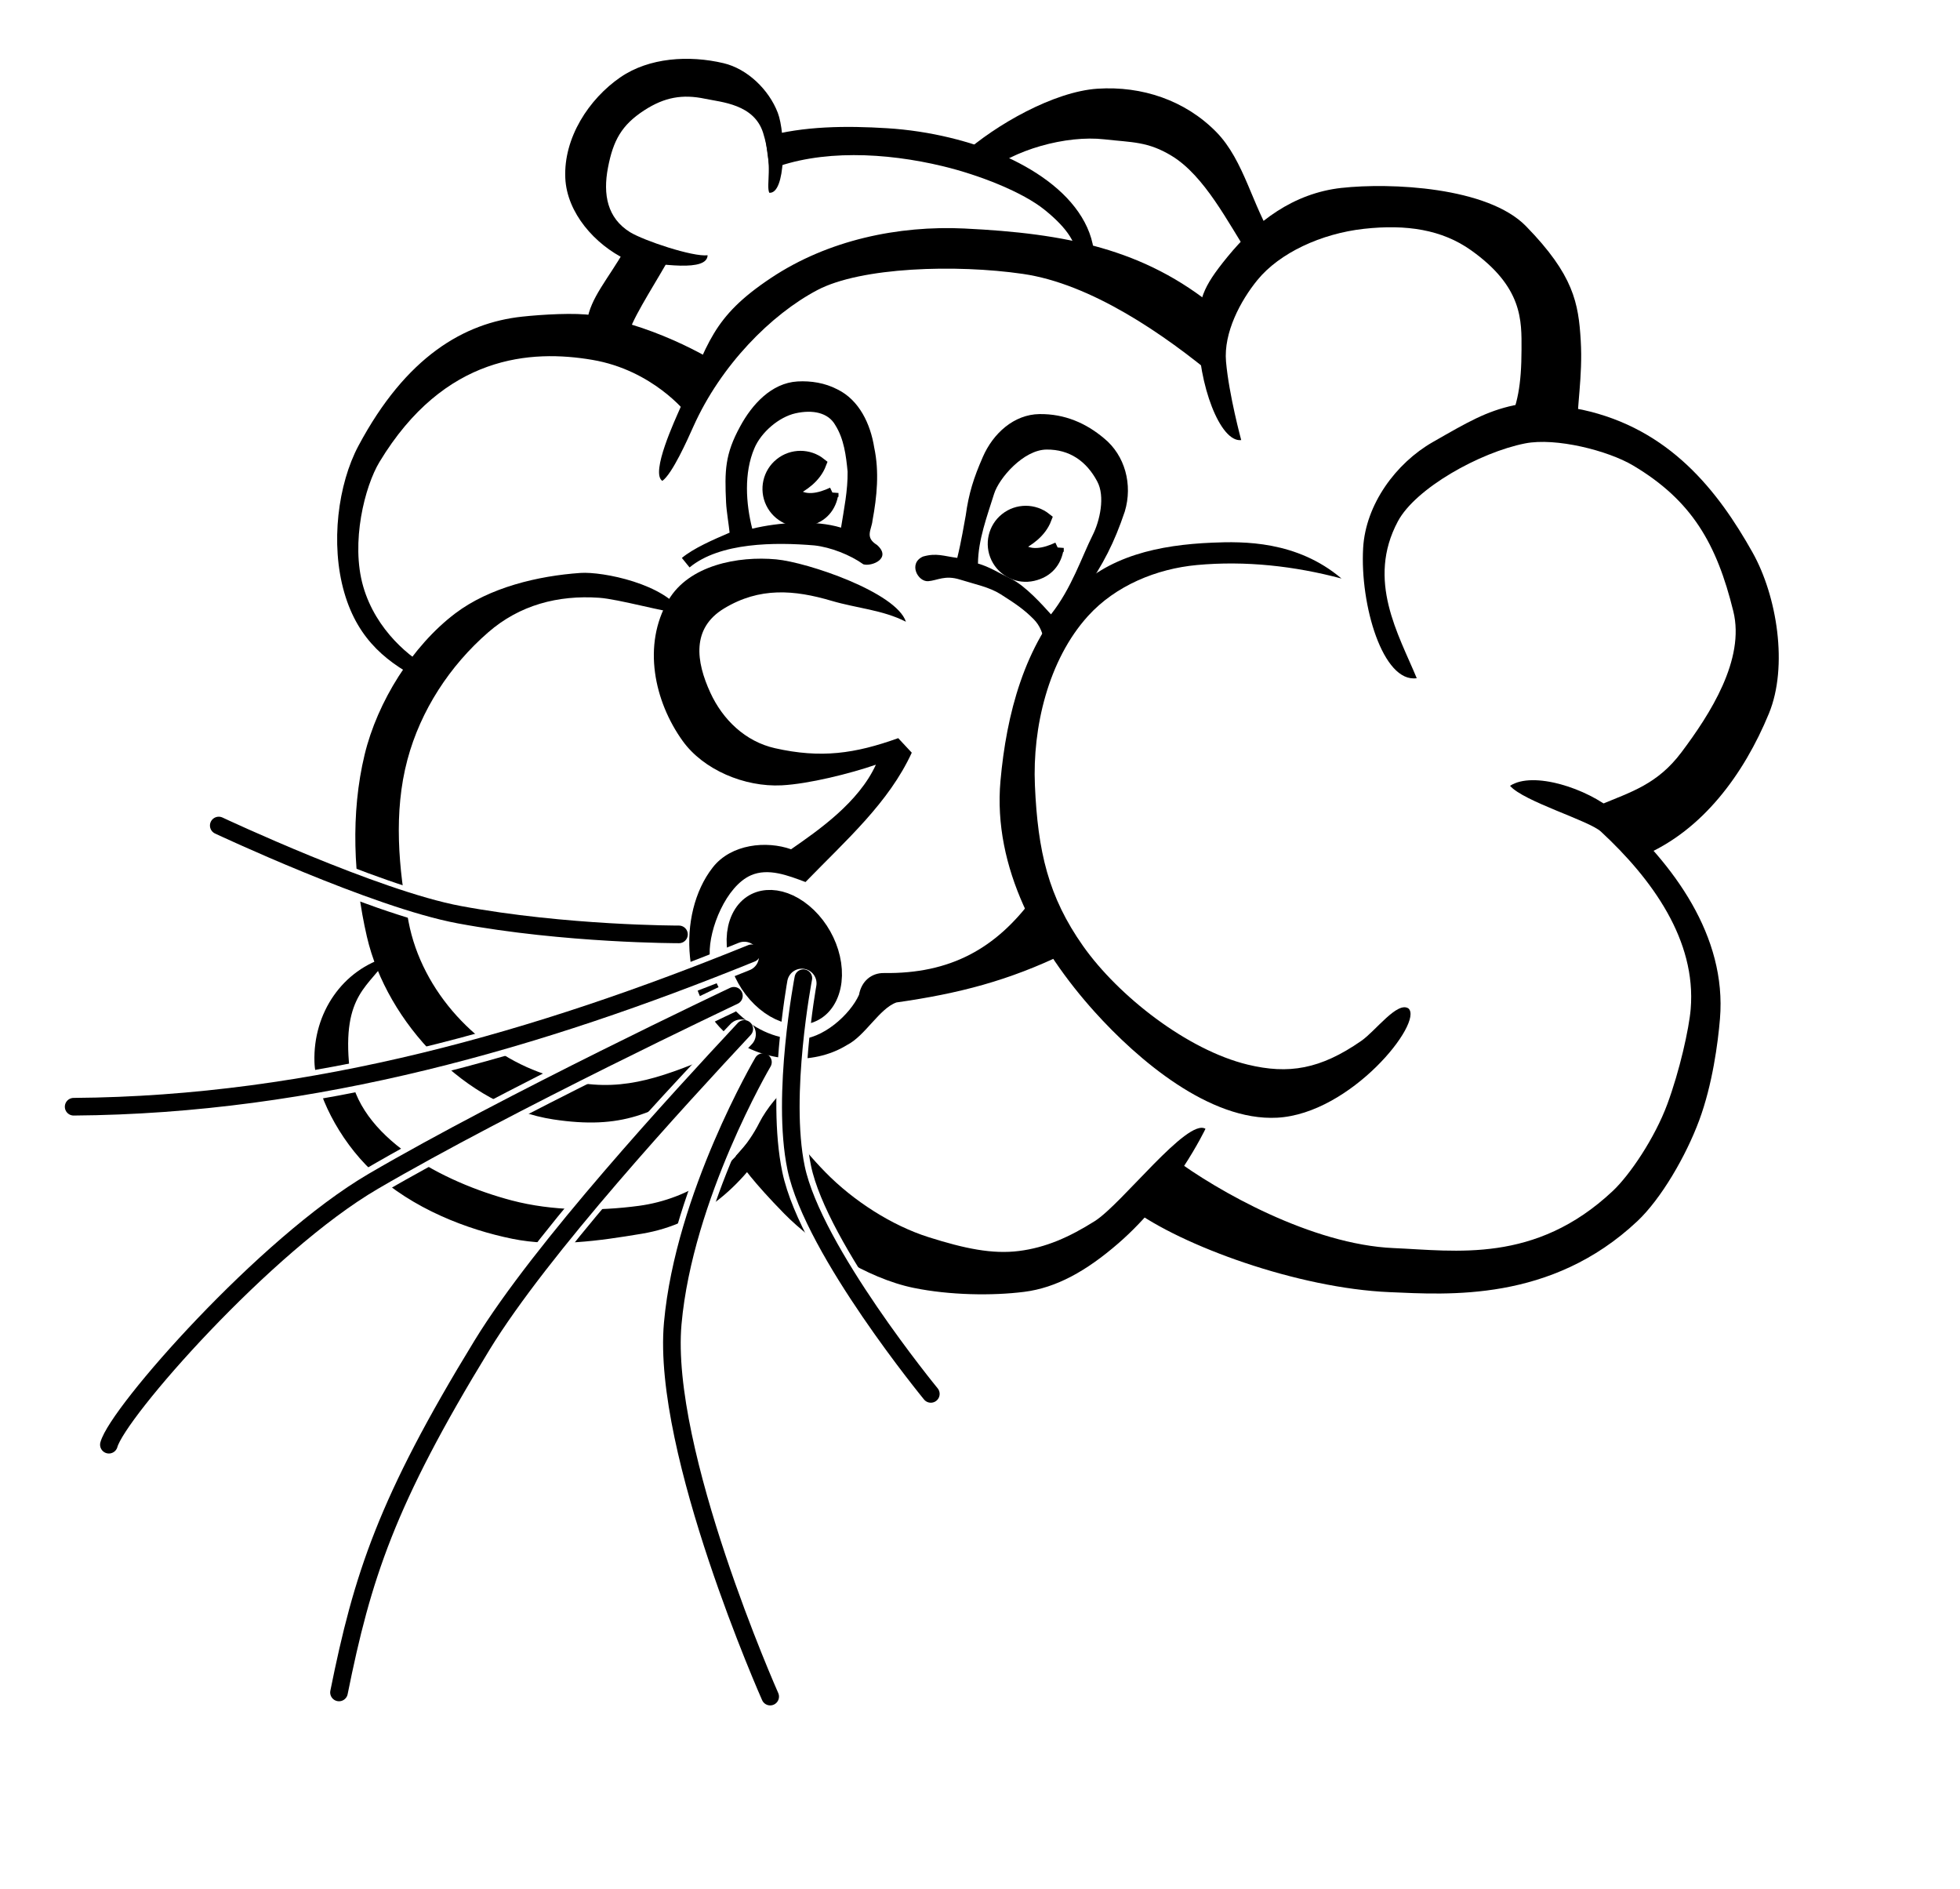 <svg
  class="Wind-Cloud"
  xmlns="http://www.w3.org/2000/svg"
  width="31.27mm"
  height="30.138mm"
>
  <pattern
    id="pattern6819"
    patternTransform="matrix(0.613,0,0,0.595,1.414,947.116)"
  />
  <defs>
    <pattern
      id="Polkadots-large"
      patternTransform="translate(0,0) scale(10,10)"
      height="10"
      width="10"
      patternUnits="userSpaceOnUse"
    >
      <circle
        id="circle5484"
        r="0.45"
        cy="0.810"
        cx="2.567"
        style="fill: black; stroke: none"
      />
      <circle
        id="circle5486"
        r="0.45"
        cy="2.33"
        cx="3.048"
        style="fill: black; stroke: none"
      />
      <circle
        id="circle5488"
        r="0.45"
        cy="2.415"
        cx="4.418"
        style="fill: black; stroke: none"
      />
      <circle
        id="circle5490"
        r="0.45"
        cy="3.029"
        cx="1.844"
        style="fill: black; stroke: none"
      />
      <circle
        id="circle5492"
        r="0.45"
        cy="1.363"
        cx="6.08"
        style="fill: black; stroke: none"
      />
      <circle
        id="circle5494"
        r="0.45"
        cy="4.413"
        cx="5.819"
        style="fill: black; stroke: none"
      />
      <circle
        id="circle5496"
        r="0.45"
        cy="4.048"
        cx="4.305"
        style="fill: black; stroke: none"
      />
      <circle
        id="circle5498"
        r="0.45"
        cy="3.045"
        cx="5.541"
        style="fill: black; stroke: none"
      />
      <circle
        id="circle5500"
        r="0.45"
        cy="5.527"
        cx="4.785"
        style="fill: black; stroke: none"
      />
      <circle
        id="circle5502"
        r="0.45"
        cy="5.184"
        cx="2.667"
        style="fill: black; stroke: none"
      />
      <circle
        id="circle5504"
        r="0.45"
        cy="1.448"
        cx="7.965"
        style="fill: black; stroke: none"
      />
      <circle
        id="circle5506"
        r="0.45"
        cy="5.049"
        cx="7.047"
        style="fill: black; stroke: none"
      />
      <circle
        id="circle5508"
        r="0.45"
        cy="0.895"
        cx="4.340"
        style="fill: black; stroke: none"
      />
      <circle
        id="circle5510"
        r="0.45"
        cy="0.340"
        cx="7.125"
        style="fill: black; stroke: none"
      />
      <circle
        id="circle5512"
        r="0.45"
        cy="1.049"
        cx="9.553"
        style="fill: black; stroke: none"
      />
      <circle
        id="circle5514"
        r="0.45"
        cy="2.689"
        cx="7.006"
        style="fill: black; stroke: none"
      />
      <circle
        id="circle5516"
        r="0.45"
        cy="2.689"
        cx="8.909"
        style="fill: black; stroke: none"
      />
      <circle
        id="circle5518"
        r="0.45"
        cy="4.407"
        cx="9.315"
        style="fill: black; stroke: none"
      />
      <circle
        id="circle5520"
        r="0.45"
        cy="3.870"
        cx="7.820"
        style="fill: black; stroke: none"
      />
      <circle
        id="circle5522"
        r="0.45"
        cy="5.948"
        cx="8.270"
        style="fill: black; stroke: none"
      />
      <circle
        id="circle5524"
        r="0.45"
        cy="7.428"
        cx="7.973"
        style="fill: black; stroke: none"
      />
      <circle
        id="circle5526"
        r="0.45"
        cy="8.072"
        cx="9.342"
        style="fill: black; stroke: none"
      />
      <circle
        id="circle5528"
        r="0.45"
        cy="9.315"
        cx="8.206"
        style="fill: black; stroke: none"
      />
      <circle
        id="circle5530"
        r="0.45"
        cy="9.475"
        cx="9.682"
        style="fill: black; stroke: none"
      />
      <circle
        id="circle5532"
        r="0.45"
        cy="6.186"
        cx="9.688"
        style="fill: black; stroke: none"
      />
      <circle
        id="circle5534"
        r="0.45"
        cy="6.296"
        cx="3.379"
        style="fill: black; stroke: none"
      />
      <circle
        id="circle5536"
        r="0.45"
        cy="8.204"
        cx="2.871"
        style="fill: black; stroke: none"
      />
      <circle
        id="circle5538"
        r="0.45"
        cy="8.719"
        cx="4.59"
        style="fill: black; stroke: none"
      />
      <circle
        id="circle5540"
        r="0.45"
        cy="9.671"
        cx="3.181"
        style="fill: black; stroke: none"
      />
      <circle
        id="circle5542"
        r="0.45"
        cy="7.315"
        cx="5.734"
        style="fill: black; stroke: none"
      />
      <circle
        id="circle5544"
        r="0.45"
        cy="6.513"
        cx="6.707"
        style="fill: black; stroke: none"
      />
      <circle
        id="circle5546"
        r="0.45"
        cy="9.670"
        cx="5.730"
        style="fill: black; stroke: none"
      />
      <circle
        id="circle5548"
        r="0.45"
        cy="8.373"
        cx="6.535"
        style="fill: black; stroke: none"
      />
      <circle
        id="circle5550"
        r="0.45"
        cy="7.154"
        cx="4.37"
        style="fill: black; stroke: none"
      />
      <circle
        id="circle5552"
        r="0.45"
        cy="7.25"
        cx="0.622"
        style="fill: black; stroke: none"
      />
      <circle
        id="circle5554"
        r="0.45"
        cy="5.679"
        cx="0.831"
        style="fill: black; stroke: none"
      />
      <circle
        id="circle5556"
        r="0.45"
        cy="8.519"
        cx="1.257"
        style="fill: black; stroke: none"
      />
      <circle
        id="circle5558"
        r="0.45"
        cy="6.877"
        cx="1.989"
        style="fill: black; stroke: none"
      />
      <circle
        id="circle5560"
        r="0.45"
        cy="3.181"
        cx="0.374"
        style="fill: black; stroke: none"
      />
      <circle
        id="circle5562"
        r="0.45"
        cy="1.664"
        cx="1.166"
        style="fill: black; stroke: none"
      />
      <circle
        id="circle5564"
        r="0.45"
        cy="0.093"
        cx="1.151"
        style="fill: black; stroke: none"
      />
      <circle
        id="circle5566"
        r="0.45"
        cy="10.093"
        cx="1.151"
        style="fill: black; stroke: none"
      />
      <circle
        id="circle5568"
        r="0.45"
        cy="4.451"
        cx="1.302"
        style="fill: black; stroke: none"
      />
      <circle
        id="circle5570"
        r="0.45"
        cy="3.763"
        cx="3.047"
        style="fill: black; stroke: none"
      />
    </pattern>
  </defs>
  <g id="layer1" transform="translate(2.566,-944.078)">
    <path
      style="
        fill: #ffffff;
        fill-opacity: 1;
        fill-rule: evenodd;
        stroke: #00ff00;
        stroke-width: 0.354;
        stroke-linecap: butt;
        stroke-linejoin: miter;
        stroke-miterlimit: 4;
        stroke-dasharray: none;
        stroke-opacity: 1;
      "
      d="m 43.207,1013.295 c 0,0 -3.476,3.431 -5.73,4.066 -4.15,1.168 -9.033,1.013 -12.905,-0.884 -3.261,-1.598 -7.081,-4.505 -7.248,-8.132 -0.245,-5.319 3.712,-6.364 3.712,-6.364 -0.243,-5.498 -3.101,-9.787 1.871,-17.126 l -3.212,-2.777 c -1.158,-1.001 -1.645,-4.718 -0.936,-8.998 0.337,-2.034 4.668,-7.793 7.05,-8.046 l 8.309,-0.884 1.945,-5.127 c -1.992,-1.056 -2.911,-1.949 -3.307,-3.1 -1.035,-3.01 0.14,-3.744 1.664,-5.239 1.669,-1.637 3.765,-1.857 5.709,-1.914 2.169,-0.064 2.824,1.183 3.712,2.298 l 0.177,1.945 c 0,0 4.95,-0.947 7.425,-0.707 1.652,0.16 4.773,1.414 4.773,1.414 0,0 5.899,-3.284 9.016,-2.828 5.187,0.759 8.132,7.955 8.132,7.955 0,0 5.797,-3.106 8.839,-2.652 3.572,0.534 7.429,2.766 9.016,6.01 1.064,2.176 -0.53,7.248 -0.53,7.248 0,0 4.973,0.823 6.894,2.298 2.8,2.149 5.271,5.354 5.834,8.839 0.506,3.133 -0.863,6.459 -2.475,9.192 -1.249,2.118 -5.303,5.127 -5.303,5.127 0,0 4.065,4.065 4.419,8.662 0.29,3.762 -0.49,7.999 -2.828,10.96 -2.892,3.661 -7.726,6.144 -12.374,6.541 -6.238,0.533 -17.354,-5.959 -17.354,-5.959 0,0 -4.068,4.559 -6.864,5.252 -3.771,0.934 -7.959,-0.326 -11.49,-1.944 -2.435,-1.116 -5.937,-5.127 -5.937,-5.127 z"
      id="path5091"
    />
    <path
      style="
        color: #000000;
        display: inline;
        overflow: visible;
        visibility: visible;
        opacity: 1;
        fill: #000000;
        fill-opacity: 1;
        fill-rule: evenodd;
        stroke: #ff0000;
        stroke-width: 0.354;
        stroke-linecap: round;
        stroke-linejoin: miter;
        stroke-miterlimit: 4;
        stroke-dasharray: none;
        stroke-dashoffset: 0;
        stroke-opacity: 1;
        marker: none;
        enable-background: accumulate;
      "
      d="m 47.404,1000.744 c 0.654,1.525 0.381,3.876 -1.054,4.492 -1.436,0.616 -3.49,-0.736 -4.144,-2.261 -0.654,-1.525 -0.195,-3.667 1.24,-4.283 1.436,-0.616 3.304,0.527 3.958,2.053 z"
      id="path6821"
    />
    <g
      id="g6716"
      style="fill: url(#pattern6819); fill-opacity: 1; stroke: none"
    >
      <path
        id="path5099"
        d="m 34.875,961.987 c 0,0 2.212,-0.259 3.125,0.25 0.677,0.378 1.75,2.125 1.75,2.125 0.735,-0.875 2.817,-7.935 11.312,-8.312 2.712,-0.121 9.328,1.003 11.84,3.065 2.078,-1.094 2.334,-0.863 3.434,-0.453 1.823,0.678 3.038,2.138 3.038,2.138 0,0 -0.451,-1.461 0.125,-2.062 0.663,-0.693 2.875,-0.125 2.875,-0.125 l 0.625,1 -2.875,4.5 c 0,0 -9.973,-5.121 -15.375,-5.125 -5.858,-0.004 -10.125,1.562 -15.375,8.25 L 34,964.487 Z"
        style="
          fill: url(#pattern6819);
          fill-opacity: 1;
          fill-rule: evenodd;
          stroke: none;
          stroke-width: 0.354;
          stroke-linecap: butt;
          stroke-linejoin: miter;
          stroke-miterlimit: 4;
          stroke-dasharray: none;
          stroke-opacity: 1;
        "
      />
      <path
        id="path4191"
        d="m 36.375,950.362 c 0,0 -1.505,3.878 -0.625,5.5 1.111,2.047 6.25,3.125 6.25,3.125 l -3.5,0.625 c -2.4,0.034 -4.427,-0.586 -5.5,-2.875 -0.5,-4.075 0.542,-6.3 3.375,-6.375 z"
        style="
          fill: url(#pattern6819);
          fill-opacity: 1;
          fill-rule: evenodd;
          stroke: none;
          stroke-width: 0.354;
          stroke-linecap: butt;
          stroke-linejoin: miter;
          stroke-miterlimit: 4;
          stroke-dasharray: none;
          stroke-opacity: 1;
        "
      />
      <path
        id="path4193"
        d="m 84.875,971.112 c 0,0 2.725,-5.815 1.75,-8 -0.89,-1.995 -3.296,-3.078 -5.375,-3.75 -2.498,-0.807 -7.875,-0.125 -7.875,-0.125 0,0 4.509,-2.57 7,-2.625 3.504,-0.078 7.473,1.359 9.625,4.125 1.949,2.505 1,8.625 1,8.625 -2.172,-0.069 -4.283,0.168 -6.125,1.75 z"
        style="
          fill: url(#pattern6819);
          fill-opacity: 1;
          fill-rule: evenodd;
          stroke: none;
          stroke-width: 0.354;
          stroke-linecap: butt;
          stroke-linejoin: miter;
          stroke-miterlimit: 4;
          stroke-dasharray: none;
          stroke-opacity: 1;
        "
      />
      <path
        id="path4197"
        d="m 38.5,980.237 c 0,0 -2.322,-3.945 -6.75,-4 -3.759,-0.046 -9.625,4.75 -9.625,4.75 0,0 -1.226,-1.898 -1.375,-3.625 -0.289,-3.348 2,-9.5 2,-9.5 0,0 -3.894,4.646 -4.375,7.5 -0.395,2.345 0.111,4.986 1.375,7 0.775,1.235 3.5,2.625 3.5,2.625 0,0 2.907,-3.8 5,-4.75 2.058,-0.934 4.515,-0.957 6.75,-0.625 1.202,0.178 3.375,1.375 3.375,1.375 z"
        style="
          fill: url(#pattern6819);
          fill-opacity: 1;
          fill-rule: evenodd;
          stroke: none;
          stroke-width: 0.354;
          stroke-linecap: butt;
          stroke-linejoin: miter;
          stroke-miterlimit: 4;
          stroke-dasharray: none;
          stroke-opacity: 1;
        "
      />
      <path
        id="path4199"
        d="m 20.5,996.987 c 1.238,4.622 3.615,12.25 9,13.125 2.26,0.367 6.822,2.857 12.75,-3.875 l -2.5,-8.25 c -2.134,3.669 -1.222,7.213 -0.625,7.875 0.261,1.569 -7.01,1.839 -10.25,0.75 -3.603,-1.21 -8.375,-9.625 -8.375,-9.625 z"
        style="
          fill: url(#pattern6819);
          fill-opacity: 1;
          fill-rule: evenodd;
          stroke: none;
          stroke-width: 0.354;
          stroke-linecap: butt;
          stroke-linejoin: miter;
          stroke-miterlimit: 4;
          stroke-dasharray: none;
          stroke-opacity: 1;
        "
      />
      <path
        id="path4201"
        d="m 92.5,970.112 c 0,0 5.709,4.308 7.042,8.03 0.969,2.706 -0.393,5.505 -1.079,7.537 -1.125,3.334 -7.838,5.808 -7.838,5.808 l 5,2.25 c 4.425,-1.104 5.079,-3.659 6.875,-7.25 0.284,-0.568 1.672,-6.504 -1.875,-11.75 -1.335,-1.974 -8.125,-4.625 -8.125,-4.625 z"
        style="
          fill: url(#pattern6819);
          fill-opacity: 1;
          fill-rule: evenodd;
          stroke: none;
          stroke-width: 0.354;
          stroke-linecap: butt;
          stroke-linejoin: miter;
          stroke-miterlimit: 4;
          stroke-dasharray: none;
          stroke-opacity: 1;
        "
      />
      <path
        id="path4203"
        d="m 47.25,1007.612 c 1.917,-0.794 3.833,-2.002 5.75,-1.875 3.295,0 5.391,-1.394 7.375,-2.375 2.212,5 8.051,8.173 12.375,8 -4.57,-3.038 -8.758,-6.553 -12,-11.25 -2.736,2.213 -6.698,2.792 -10.375,3.75 z"
        style="
          fill: url(#pattern6819);
          fill-opacity: 1;
          fill-rule: evenodd;
          stroke: none;
          stroke-width: 0.354;
          stroke-linecap: butt;
          stroke-linejoin: miter;
          stroke-miterlimit: 4;
          stroke-dasharray: none;
          stroke-opacity: 1;
        "
      />
      <path
        id="path4205"
        d="m 38.75,988.612 c 1.137,3.687 4.414,4.355 7.711,4.03 -1.542,1.105 -2.669,2.181 -4.211,2.845 l 3.125,1 c 3.204,-2.492 4.776,-4.713 6,-6.875 l -6,0.625 z"
        style="
          fill: url(#pattern6819);
          fill-opacity: 1;
          fill-rule: evenodd;
          stroke: none;
          stroke-width: 0.354;
          stroke-linecap: butt;
          stroke-linejoin: miter;
          stroke-miterlimit: 4;
          stroke-dasharray: none;
          stroke-opacity: 1;
        "
      />
      <path
        id="path4207"
        d="m 17.75,1008.112 c 0,0 4.112,5.299 12.375,6.75 8.153,1.431 16.125,-7.75 16.125,-7.75 l -3.375,6.5 c 0,0 -1.621,3.58 -9.125,4.25 -5.014,0.448 -13.5,-4 -13.5,-4 -2.046,-1.917 -2.432,-3.833 -2.5,-5.75 z"
        style="
          fill: url(#pattern6819);
          fill-opacity: 1;
          fill-rule: evenodd;
          stroke: none;
          stroke-width: 0.354;
          stroke-linecap: butt;
          stroke-linejoin: miter;
          stroke-miterlimit: 4;
          stroke-dasharray: none;
          stroke-opacity: 1;
        "
      />
      <path
        id="path4209"
        d="m 44.875,1009.237 c 6.353,6.127 12.196,13.957 23.375,4 -3.615,6.635 -7.857,7.321 -12.125,7.75 -5.802,-0.569 -9.353,-4.288 -13.625,-7 z"
        style="
          fill: url(#pattern6819);
          fill-opacity: 1;
          fill-rule: evenodd;
          stroke: none;
          stroke-width: 0.354;
          stroke-linecap: butt;
          stroke-linejoin: miter;
          stroke-miterlimit: 4;
          stroke-dasharray: none;
          stroke-opacity: 1;
        "
      />
      <path
        id="path4211"
        d="m 68.3,1013.87 c 13.429,3.334 27.793,2.201 31.575,-10.007 -0.27,4.083 -0.631,9.167 -3.875,13.25 -5.842,4.074 -10.324,3.161 -15.25,3.875 -4.322,-1.77 -9.001,-2.291 -12.45,-7.118 z"
        style="
          fill: url(#pattern6819);
          fill-opacity: 1;
          fill-rule: evenodd;
          stroke: none;
          stroke-width: 0.354;
          stroke-linecap: butt;
          stroke-linejoin: miter;
          stroke-miterlimit: 4;
          stroke-dasharray: none;
          stroke-opacity: 1;
        "
      />
    </g>
    <path
      style="
        fill: #ffffff;
        fill-opacity: 1;
        fill-rule: evenodd;
        stroke: #ff00ff;
        stroke-width: 0.354;
        stroke-linecap: butt;
        stroke-linejoin: miter;
        stroke-miterlimit: 4;
        stroke-dasharray: none;
        stroke-opacity: 1;
      "
      d="m 42,976.487 0,-5.375 c 0,0 2.097,-3.295 3.75,-3.25 1.797,0.049 3.625,3.5 3.625,3.5 0.062,2.208 -0.242,3.683 -0.5,5.25 0,0 -2.494,-0.363 -3.75,-0.375 -1.045,-0.01 -3.125,0.25 -3.125,0.25 z"
      id="path5093"
    />
    <path
      style="
        color: #000000;
        font-style: normal;
        font-variant: normal;
        font-weight: normal;
        font-stretch: normal;
        font-size: medium;
        line-height: normal;
        font-family: sans-serif;
        text-indent: 0;
        text-align: start;
        text-decoration: none;
        text-decoration-line: none;
        text-decoration-style: solid;
        text-decoration-color: #000000;
        letter-spacing: normal;
        word-spacing: normal;
        text-transform: none;
        direction: ltr;
        block-progression: tb;
        writing-mode: lr-tb;
        baseline-shift: baseline;
        text-anchor: start;
        white-space: normal;
        clip-rule: nonzero;
        display: inline;
        overflow: visible;
        visibility: visible;
        opacity: 1;
        isolation: auto;
        mix-blend-mode: normal;
        color-interpolation: sRGB;
        color-interpolation-filters: linearRGB;
        solid-color: #000000;
        solid-opacity: 1;
        fill: #000000;
        fill-opacity: 1;
        fill-rule: evenodd;
        stroke: none;
        stroke-width: 1.772;
        stroke-linecap: butt;
        stroke-linejoin: miter;
        stroke-miterlimit: 4;
        stroke-dasharray: none;
        stroke-dashoffset: 0;
        stroke-opacity: 1;
        color-rendering: auto;
        image-rendering: auto;
        shape-rendering: auto;
        text-rendering: auto;
        enable-background: accumulate;
      "
      d="m 45.521,967.075 c -1.578,0.095 -2.745,1.398 -3.451,2.702 -0.926,1.687 -0.943,2.68 -0.854,4.595 0.024,0.522 0.171,1.383 0.212,1.819 -1.017,0.436 -2.163,0.933 -2.878,1.524 l 0.464,0.572 c 1.833,-1.514 5.15,-1.528 7.525,-1.327 0.975,0.107 2.156,0.567 2.957,1.14 0.511,0.147 1.731,-0.364 0.82,-1.168 -0.755,-0.462 -0.324,-0.914 -0.271,-1.472 0.271,-1.449 0.414,-2.948 0.103,-4.403 -0.223,-1.404 -0.895,-2.867 -2.238,-3.513 -0.732,-0.379 -1.571,-0.516 -2.389,-0.469 z m 2.281,2.634 c 0.525,0.832 0.649,1.844 0.742,2.803 0.015,1.138 -0.219,2.259 -0.396,3.377 -1.565,-0.479 -3.778,-0.321 -5.355,0.063 -0.384,-1.518 -0.507,-3.361 0.128,-4.845 0.404,-0.964 1.478,-1.891 2.49,-2.114 1.012,-0.223 1.96,-0.052 2.391,0.716 z"
      id="path4713"
    />
    <path
      style="
        fill: #ffffff;
        fill-opacity: 1;
        fill-rule: evenodd;
        stroke: #800080;
        stroke-width: 0.354;
        stroke-linecap: butt;
        stroke-linejoin: miter;
        stroke-miterlimit: 4;
        stroke-dasharray: none;
        stroke-opacity: 1;
      "
      d="m 55.375,978.362 1.625,-6.25 c 0,0 2.112,-2.969 4.75,-2 3.468,1.273 2.875,4.25 2.875,4.25 l -3.625,8 c 0,0 -1.742,-2.38 -2.875,-3.125 -0.848,-0.558 -2.75,-0.875 -2.75,-0.875 z"
      id="path5097"
    />
    <path
      style="
        color: #000000;
        font-style: normal;
        font-variant: normal;
        font-weight: normal;
        font-stretch: normal;
        font-size: medium;
        line-height: normal;
        font-family: sans-serif;
        text-indent: 0;
        text-align: start;
        text-decoration: none;
        text-decoration-line: none;
        text-decoration-style: solid;
        text-decoration-color: #000000;
        letter-spacing: normal;
        word-spacing: normal;
        text-transform: none;
        direction: ltr;
        block-progression: tb;
        writing-mode: lr-tb;
        baseline-shift: baseline;
        text-anchor: start;
        white-space: normal;
        clip-rule: nonzero;
        display: inline;
        overflow: visible;
        visibility: visible;
        opacity: 1;
        isolation: auto;
        mix-blend-mode: normal;
        color-interpolation: sRGB;
        color-interpolation-filters: linearRGB;
        solid-color: #000000;
        solid-opacity: 1;
        fill: #000000;
        fill-opacity: 1;
        fill-rule: evenodd;
        stroke: none;
        stroke-width: 1.772;
        stroke-linecap: butt;
        stroke-linejoin: miter;
        stroke-miterlimit: 4;
        stroke-dasharray: none;
        stroke-dashoffset: 0;
        stroke-opacity: 1;
        color-rendering: auto;
        image-rendering: auto;
        shape-rendering: auto;
        text-rendering: auto;
        enable-background: accumulate;
      "
      d="m 56.694,971.636 c -0.547,1.249 -0.845,2.182 -1.028,3.522 -0.094,0.501 -0.264,1.555 -0.51,2.554 -0.831,-0.107 -1.248,-0.312 -2.065,-0.081 -0.908,0.408 -0.316,1.534 0.315,1.486 0.561,-0.046 1.004,-0.382 1.912,-0.098 0.917,0.287 1.772,0.452 2.454,0.885 0.903,0.573 1.413,0.921 1.986,1.499 0.415,0.418 0.538,0.867 0.661,1.356 l 1.291,-1.117 c -0.268,-0.546 0.477,-1.455 1.125,-1.924 1.126,-1.635 1.787,-2.909 2.424,-4.805 0.486,-1.613 0.016,-3.38 -1.258,-4.414 -1.072,-0.9 -2.355,-1.475 -3.887,-1.456 -1.532,0.019 -2.796,1.155 -3.42,2.593 z m 6.896,1.456 c 0.502,0.909 0.157,2.405 -0.266,3.241 -0.646,1.281 -1.278,3.225 -2.517,4.784 -0.507,-0.564 -1.548,-1.727 -2.398,-2.138 -0.808,-0.391 -1.316,-0.731 -2.004,-0.925 0.009,-1.422 0.549,-2.851 0.972,-4.204 0.295,-0.943 1.77,-2.656 3.165,-2.669 1.395,-0.013 2.407,0.713 3.048,1.91 z"
      id="path4713-4"
    />
    <path
      style="
        color: #000000;
        font-style: normal;
        font-variant: normal;
        font-weight: normal;
        font-stretch: normal;
        font-size: medium;
        line-height: normal;
        font-family: sans-serif;
        text-indent: 0;
        text-align: start;
        text-decoration: none;
        text-decoration-line: none;
        text-decoration-style: solid;
        text-decoration-color: #000000;
        letter-spacing: normal;
        word-spacing: normal;
        text-transform: none;
        direction: ltr;
        block-progression: tb;
        writing-mode: lr-tb;
        baseline-shift: baseline;
        text-anchor: start;
        white-space: normal;
        clip-rule: nonzero;
        display: inline;
        overflow: visible;
        visibility: visible;
        opacity: 1;
        isolation: auto;
        mix-blend-mode: normal;
        color-interpolation: sRGB;
        color-interpolation-filters: linearRGB;
        solid-color: #000000;
        solid-opacity: 1;
        fill: #000000;
        fill-opacity: 1;
        fill-rule: evenodd;
        stroke: none;
        stroke-width: 1.772;
        stroke-linecap: butt;
        stroke-linejoin: miter;
        stroke-miterlimit: 4;
        stroke-dasharray: none;
        stroke-dashoffset: 0;
        stroke-opacity: 1;
        color-rendering: auto;
        image-rendering: auto;
        shape-rendering: auto;
        text-rendering: auto;
        enable-background: accumulate;
      "
      d="m 37.733,980.263 c -1.581,2.699 -0.847,6.1 0.862,8.481 1.251,1.743 3.73,2.794 5.973,2.68 1.629,-0.083 4.141,-0.712 5.681,-1.244 -1.037,2.274 -3.461,3.952 -5.114,5.099 -1.476,-0.524 -3.61,-0.33 -4.724,1.096 -2.216,2.835 -1.837,8.09 1.177,10.313 1.874,1.382 4.811,1.7 6.928,0.387 1.084,-0.549 1.95,-2.201 2.97,-2.561 3.799,-0.542 6.768,-1.315 10.175,-2.963 l -1.901,-3.373 c -2.266,3.1 -5.035,4.616 -9.022,4.562 -0.761,-0.011 -1.363,0.496 -1.506,1.311 -0.531,1.189 -2.21,2.711 -3.71,2.68 -2.834,-0.059 -5.212,-2.648 -5.295,-5.114 -0.052,-1.544 0.996,-4.114 2.484,-4.768 1.048,-0.461 2.246,0.012 3.293,0.405 2.482,-2.556 5.023,-4.789 6.408,-7.798 l -0.817,-0.876 c -2.613,0.938 -4.658,1.23 -7.43,0.606 -1.797,-0.404 -3.152,-1.729 -3.895,-3.34 -0.872,-1.89 -1.147,-3.891 0.822,-5.084 2.144,-1.299 4.233,-1.127 6.494,-0.459 1.516,0.447 3.065,0.541 4.473,1.258 -0.582,-1.775 -5.934,-3.583 -7.816,-3.759 -2.309,-0.216 -5.271,0.35 -6.507,2.461 z"
      id="path4763"
    />
    <path
      style="
        color: #000000;
        font-style: normal;
        font-variant: normal;
        font-weight: normal;
        font-stretch: normal;
        font-size: medium;
        line-height: normal;
        font-family: sans-serif;
        text-indent: 0;
        text-align: start;
        text-decoration: none;
        text-decoration-line: none;
        text-decoration-style: solid;
        text-decoration-color: #000000;
        letter-spacing: normal;
        word-spacing: normal;
        text-transform: none;
        direction: ltr;
        block-progression: tb;
        writing-mode: lr-tb;
        baseline-shift: baseline;
        text-anchor: start;
        white-space: normal;
        clip-rule: nonzero;
        display: inline;
        overflow: visible;
        visibility: visible;
        opacity: 1;
        isolation: auto;
        mix-blend-mode: normal;
        color-interpolation: sRGB;
        color-interpolation-filters: linearRGB;
        solid-color: #000000;
        solid-opacity: 1;
        fill: #000000;
        fill-opacity: 1;
        fill-rule: evenodd;
        stroke: none;
        stroke-width: 1.772;
        stroke-linecap: butt;
        stroke-linejoin: miter;
        stroke-miterlimit: 4;
        stroke-dasharray: none;
        stroke-dashoffset: 0;
        stroke-opacity: 1;
        color-rendering: auto;
        image-rendering: auto;
        shape-rendering: auto;
        text-rendering: auto;
        enable-background: accumulate;
      "
      d="m 32.434,978.619 c -2.562,0.177 -5.486,0.875 -7.553,2.442 -2.587,1.961 -4.691,5.321 -5.461,8.514 -0.852,3.529 -0.675,7.46 0.138,10.976 1.207,5.213 5.989,10.218 11.239,11.014 4.084,0.62 6.154,-0.321 9.363,-2.522 0.924,-0.634 2.578,-2.118 2.504,-2.525 -0.674,0.279 -2.656,1.406 -3.441,1.718 -3.216,1.279 -5.511,1.745 -8.934,0.603 -4.007,-1.336 -7.419,-4.968 -8.22,-9.193 -0.607,-3.202 -0.914,-6.602 -0.068,-9.767 0.796,-2.978 2.554,-5.664 4.871,-7.679 1.896,-1.649 4.208,-2.255 6.688,-2.084 1.194,0.083 3.914,0.867 5.067,0.961 -1.059,-1.801 -4.858,-2.55 -6.194,-2.458 z"
      id="path4765"
    />
    <path
      style="
        color: #000000;
        font-style: normal;
        font-variant: normal;
        font-weight: normal;
        font-stretch: normal;
        font-size: medium;
        line-height: normal;
        font-family: sans-serif;
        text-indent: 0;
        text-align: start;
        text-decoration: none;
        text-decoration-line: none;
        text-decoration-style: solid;
        text-decoration-color: #000000;
        letter-spacing: normal;
        word-spacing: normal;
        text-transform: none;
        direction: ltr;
        block-progression: tb;
        writing-mode: lr-tb;
        baseline-shift: baseline;
        text-anchor: start;
        white-space: normal;
        clip-rule: nonzero;
        display: inline;
        overflow: visible;
        visibility: visible;
        opacity: 1;
        isolation: auto;
        mix-blend-mode: normal;
        color-interpolation: sRGB;
        color-interpolation-filters: linearRGB;
        solid-color: #000000;
        solid-opacity: 1;
        fill: #000000;
        fill-opacity: 1;
        fill-rule: evenodd;
        stroke: none;
        stroke-width: 1.772;
        stroke-linecap: butt;
        stroke-linejoin: miter;
        stroke-miterlimit: 4;
        stroke-dasharray: none;
        stroke-dashoffset: 0;
        stroke-opacity: 1;
        color-rendering: auto;
        image-rendering: auto;
        shape-rendering: auto;
        text-rendering: auto;
        enable-background: accumulate;
      "
      d="m 70.533,976.794 c -3.169,0.134 -6.342,0.776 -8.537,3.151 -2.807,3.038 -3.875,7.209 -4.234,11.207 -0.471,5.238 2.284,10.16 5.679,13.929 2.593,2.88 6.932,6.598 11.004,6.381 4.448,-0.237 8.842,-5.747 7.919,-6.586 -0.674,-0.453 -1.98,1.354 -2.846,1.955 -2.468,1.713 -4.382,2.029 -6.853,1.43 -3.645,-0.884 -7.8,-4.141 -9.922,-7.148 -2.098,-2.974 -2.731,-5.7 -2.905,-9.691 -0.151,-3.464 0.794,-7.549 3.201,-10.205 1.664,-1.836 4.133,-2.85 6.575,-3.075 2.924,-0.27 5.885,0.061 8.712,0.815 -2.695,-2.286 -5.927,-2.242 -7.793,-2.163 z"
      id="path4765-6"
    />
    <path
      style="
        color: #000000;
        font-style: normal;
        font-variant: normal;
        font-weight: normal;
        font-stretch: normal;
        font-size: medium;
        line-height: normal;
        font-family: sans-serif;
        text-indent: 0;
        text-align: start;
        text-decoration: none;
        text-decoration-line: none;
        text-decoration-style: solid;
        text-decoration-color: #000000;
        letter-spacing: normal;
        word-spacing: normal;
        text-transform: none;
        direction: ltr;
        block-progression: tb;
        writing-mode: lr-tb;
        baseline-shift: baseline;
        text-anchor: start;
        white-space: normal;
        clip-rule: nonzero;
        display: inline;
        overflow: visible;
        visibility: visible;
        opacity: 1;
        isolation: auto;
        mix-blend-mode: normal;
        color-interpolation: sRGB;
        color-interpolation-filters: linearRGB;
        solid-color: #000000;
        solid-opacity: 1;
        fill: #000000;
        fill-opacity: 1;
        fill-rule: evenodd;
        stroke: none;
        stroke-width: 1.772;
        stroke-linecap: butt;
        stroke-linejoin: miter;
        stroke-miterlimit: 4;
        stroke-dasharray: none;
        stroke-dashoffset: 0;
        stroke-opacity: 1;
        color-rendering: auto;
        image-rendering: auto;
        shape-rendering: auto;
        text-rendering: auto;
        enable-background: accumulate;
      "
      d="m 55.607,957.855 c -4.004,-0.193 -8.243,0.694 -11.671,2.973 -3.583,2.382 -3.804,3.954 -5.482,7.842 -0.287,0.664 -1.82,3.93 -1.081,4.4 0.609,-0.44 1.518,-2.489 1.874,-3.284 1.649,-3.682 4.679,-6.749 7.475,-8.221 2.633,-1.386 8.357,-1.56 12.392,-0.974 4.1,0.594 8.513,3.629 11.701,6.294 l -0.038,-4.22 c -4.341,-3.592 -9.107,-4.517 -15.171,-4.809 z"
      id="path4747-8"
    />
    <path
      style="
        color: #000000;
        font-style: normal;
        font-variant: normal;
        font-weight: normal;
        font-stretch: normal;
        font-size: medium;
        line-height: normal;
        font-family: sans-serif;
        text-indent: 0;
        text-align: start;
        text-decoration: none;
        text-decoration-line: none;
        text-decoration-style: solid;
        text-decoration-color: #000000;
        letter-spacing: normal;
        word-spacing: normal;
        text-transform: none;
        direction: ltr;
        block-progression: tb;
        writing-mode: lr-tb;
        baseline-shift: baseline;
        text-anchor: start;
        white-space: normal;
        clip-rule: nonzero;
        display: inline;
        overflow: visible;
        visibility: visible;
        opacity: 1;
        isolation: auto;
        mix-blend-mode: normal;
        color-interpolation: sRGB;
        color-interpolation-filters: linearRGB;
        solid-color: #000000;
        solid-opacity: 1;
        fill: #000000;
        fill-opacity: 1;
        fill-rule: evenodd;
        stroke: none;
        stroke-width: 1.772;
        stroke-linecap: butt;
        stroke-linejoin: miter;
        stroke-miterlimit: 4;
        stroke-dasharray: none;
        stroke-dashoffset: 0;
        stroke-opacity: 1;
        color-rendering: auto;
        image-rendering: auto;
        shape-rendering: auto;
        text-rendering: auto;
        enable-background: accumulate;
      "
      d="m 28.918,963.168 c -3.493,0.374 -6.996,2.402 -9.869,7.785 -1.229,2.303 -1.707,5.902 -0.855,8.85 0.852,2.948 2.703,4.301 4.838,5.375 l 0.422,-0.77 c -1.241,-0.624 -3.351,-2.314 -4.119,-4.973 -0.768,-2.659 0.099,-6.045 0.98,-7.504 3.92,-6.487 9.177,-6.779 12.832,-6.158 3.655,0.62 5.67,3.203 5.67,3.203 l 1.988,-2.939 c 0,0 -3.424,-2.236 -7.613,-2.947 -1.047,-0.178 -3.109,-0.047 -4.273,0.078 z"
      id="path4749-3"
    />
    <path
      style="
        color: #000000;
        font-style: normal;
        font-variant: normal;
        font-weight: normal;
        font-stretch: normal;
        font-size: medium;
        line-height: normal;
        font-family: sans-serif;
        text-indent: 0;
        text-align: start;
        text-decoration: none;
        text-decoration-line: none;
        text-decoration-style: solid;
        text-decoration-color: #000000;
        letter-spacing: normal;
        word-spacing: normal;
        text-transform: none;
        direction: ltr;
        block-progression: tb;
        writing-mode: lr-tb;
        baseline-shift: baseline;
        text-anchor: start;
        white-space: normal;
        clip-rule: nonzero;
        display: inline;
        overflow: visible;
        visibility: visible;
        opacity: 1;
        isolation: auto;
        mix-blend-mode: normal;
        color-interpolation: sRGB;
        color-interpolation-filters: linearRGB;
        solid-color: #000000;
        solid-opacity: 1;
        fill: #000000;
        fill-opacity: 1;
        fill-rule: evenodd;
        stroke: none;
        stroke-width: 1.772;
        stroke-linecap: butt;
        stroke-linejoin: miter;
        stroke-miterlimit: 4;
        stroke-dasharray: none;
        stroke-dashoffset: 0;
        stroke-opacity: 1;
        color-rendering: auto;
        image-rendering: auto;
        shape-rendering: auto;
        text-rendering: auto;
        enable-background: accumulate;
      "
      d="m 78.334,955.405 c -2.925,0.324 -5.152,2.034 -6.895,4.171 -1.51,1.851 -1.752,2.557 -1.75,4.539 0.002,3.133 1.315,6.648 2.589,6.495 0,0 -0.738,-2.714 -0.916,-4.73 -0.154,-1.752 0.876,-3.674 1.892,-4.919 1.336,-1.637 3.852,-2.803 6.424,-3.088 2.572,-0.285 4.711,0.053 6.452,1.288 3.143,2.23 3.054,4.257 3.05,5.989 -0.004,2.117 -0.236,3.394 -0.888,4.681 l 4.232,0.624 c -0.029,-1.868 0.358,-3.65 0.227,-5.841 -0.134,-2.26 -0.422,-3.949 -3.298,-6.898 -2.317,-2.377 -8.195,-2.634 -11.12,-2.31 z"
      id="path4751-9"
    />
    <path
      style="
        color: #000000;
        font-style: normal;
        font-variant: normal;
        font-weight: normal;
        font-stretch: normal;
        font-size: medium;
        line-height: normal;
        font-family: sans-serif;
        text-indent: 0;
        text-align: start;
        text-decoration: none;
        text-decoration-line: none;
        text-decoration-style: solid;
        text-decoration-color: #000000;
        letter-spacing: normal;
        word-spacing: normal;
        text-transform: none;
        direction: ltr;
        block-progression: tb;
        writing-mode: lr-tb;
        baseline-shift: baseline;
        text-anchor: start;
        white-space: normal;
        clip-rule: nonzero;
        display: inline;
        overflow: visible;
        visibility: visible;
        opacity: 1;
        isolation: auto;
        mix-blend-mode: normal;
        color-interpolation: sRGB;
        color-interpolation-filters: linearRGB;
        solid-color: #000000;
        solid-opacity: 1;
        fill: #000000;
        fill-opacity: 1;
        fill-rule: evenodd;
        stroke: none;
        stroke-width: 1.772;
        stroke-linecap: butt;
        stroke-linejoin: miter;
        stroke-miterlimit: 4;
        stroke-dasharray: none;
        stroke-dashoffset: 0;
        stroke-opacity: 1;
        color-rendering: auto;
        image-rendering: auto;
        shape-rendering: auto;
        text-rendering: auto;
        enable-background: accumulate;
      "
      d="m 88.719,968.513 c -1.68,0.366 -2.776,1.007 -4.893,2.219 -2.217,1.27 -4.043,3.745 -4.196,6.382 -0.198,3.429 1.191,8.149 3.232,7.851 -1.095,-2.645 -3.045,-5.891 -1.136,-9.459 1.065,-1.99 4.929,-4.154 7.67,-4.696 1.849,-0.366 4.998,0.431 6.511,1.331 3.534,2.101 5.041,4.705 6.045,8.791 0.714,2.908 -1.399,6.199 -3.133,8.506 -1.443,1.92 -3.03,2.382 -4.881,3.155 l 2.599,3.061 c 3.561,-1.52 6.054,-4.904 7.559,-8.556 1.172,-2.843 0.493,-7.081 -0.985,-9.714 -2.084,-3.712 -5.005,-7.462 -10.267,-8.604 -0.83,-0.18 -3.291,-0.448 -4.124,-0.267 z"
      id="path4753-7"
    />
    <path
      style="
        color: #000000;
        font-style: normal;
        font-variant: normal;
        font-weight: normal;
        font-stretch: normal;
        font-size: medium;
        line-height: normal;
        font-family: sans-serif;
        text-indent: 0;
        text-align: start;
        text-decoration: none;
        text-decoration-line: none;
        text-decoration-style: solid;
        text-decoration-color: #000000;
        letter-spacing: normal;
        word-spacing: normal;
        text-transform: none;
        direction: ltr;
        block-progression: tb;
        writing-mode: lr-tb;
        baseline-shift: baseline;
        text-anchor: start;
        white-space: normal;
        clip-rule: nonzero;
        display: inline;
        overflow: visible;
        visibility: visible;
        opacity: 1;
        isolation: auto;
        mix-blend-mode: normal;
        color-interpolation: sRGB;
        color-interpolation-filters: linearRGB;
        solid-color: #000000;
        solid-opacity: 1;
        fill: #000000;
        fill-opacity: 1;
        fill-rule: evenodd;
        stroke: none;
        stroke-width: 1.772;
        stroke-linecap: butt;
        stroke-linejoin: miter;
        stroke-miterlimit: 4;
        stroke-dasharray: none;
        stroke-dashoffset: 0;
        stroke-opacity: 1;
        color-rendering: auto;
        image-rendering: auto;
        shape-rendering: auto;
        text-rendering: auto;
        enable-background: accumulate;
      "
      d="m 44.221,1011.035 -2.421,2.737 c 0.305,0.532 1.088,1.603 2.91,3.463 1.822,1.86 4.973,3.907 7.828,4.489 2.153,0.439 4.713,0.482 6.652,0.237 1.939,-0.245 3.747,-1.25 5.681,-2.927 3.358,-2.911 5.252,-6.903 5.252,-6.903 -1.091,-0.674 -5.036,4.531 -6.677,5.566 -1.545,0.974 -2.963,1.597 -4.567,1.8 -1.604,0.203 -3.266,-0.14 -5.457,-0.834 -2.205,-0.698 -4.516,-2.176 -6.209,-3.904 -1.693,-1.729 -2.89,-3.544 -2.992,-3.723 z"
      id="path4755-5"
    />
    <path
      style="
        color: #000000;
        font-style: normal;
        font-variant: normal;
        font-weight: normal;
        font-stretch: normal;
        font-size: medium;
        line-height: normal;
        font-family: sans-serif;
        text-indent: 0;
        text-align: start;
        text-decoration: none;
        text-decoration-line: none;
        text-decoration-style: solid;
        text-decoration-color: #000000;
        letter-spacing: normal;
        word-spacing: normal;
        text-transform: none;
        direction: ltr;
        block-progression: tb;
        writing-mode: lr-tb;
        baseline-shift: baseline;
        text-anchor: start;
        white-space: normal;
        clip-rule: nonzero;
        display: inline;
        overflow: visible;
        visibility: visible;
        opacity: 1;
        isolation: auto;
        mix-blend-mode: normal;
        color-interpolation: sRGB;
        color-interpolation-filters: linearRGB;
        solid-color: #000000;
        solid-opacity: 1;
        fill: #000000;
        fill-opacity: 1;
        fill-rule: evenodd;
        stroke: none;
        stroke-width: 1.772;
        stroke-linecap: butt;
        stroke-linejoin: miter;
        stroke-miterlimit: 4;
        stroke-dasharray: none;
        stroke-dashoffset: 0;
        stroke-opacity: 1;
        color-rendering: auto;
        image-rendering: auto;
        shape-rendering: auto;
        text-rendering: auto;
        enable-background: accumulate;
      "
      d="m 88.488,991.453 c 0.815,0.944 4.768,2.099 5.478,2.758 3.09,2.864 5.761,6.548 5.415,10.701 -0.099,1.181 -0.664,3.724 -1.413,5.743 -0.748,2.018 -2.243,4.246 -3.286,5.226 -4.679,4.399 -9.487,3.599 -13.206,3.442 -4.95,-0.209 -10.666,-3.469 -13.258,-5.399 l -2.561,3.013 c 3.017,2.246 10.042,4.809 15.566,5.042 3.495,0.147 9.731,0.621 14.939,-4.276 1.432,-1.346 2.931,-3.922 3.731,-6.079 0.8,-2.157 1.131,-4.664 1.253,-6.123 0.416,-4.992 -2.795,-9.322 -6.393,-12.519 -1.607,-1.369 -4.877,-2.442 -6.266,-1.528 z"
      id="path4759-2"
    />
    <path
      style="
        color: #000000;
        display: inline;
        overflow: visible;
        visibility: visible;
        opacity: 1;
        fill: #000000;
        fill-opacity: 1;
        fill-rule: evenodd;
        stroke: #000000;
        stroke-width: 0.709;
        stroke-linecap: round;
        stroke-linejoin: miter;
        stroke-miterlimit: 4;
        stroke-dasharray: none;
        stroke-dashoffset: 0;
        stroke-opacity: 1;
        marker: none;
        enable-background: accumulate;
      "
      d="m 61.223,977.112 c -0.125,0.841 -0.625,1.438 -1.506,1.639 -0.881,0.201 -1.784,-0.233 -2.177,-1.047 -0.393,-0.814 -0.17,-1.791 0.536,-2.355 0.706,-0.564 1.709,-0.565 2.416,-0.002 -0.309,0.812 -1.049,1.321 -1.707,1.641 0.646,0.778 1.729,0.461 2.438,0.125 z"
      id="path4922-2"
    />
    <path
      style="
        color: #000000;
        display: inline;
        overflow: visible;
        visibility: visible;
        opacity: 1;
        fill: #000000;
        fill-opacity: 1;
        fill-rule: evenodd;
        stroke: #000000;
        stroke-width: 0.709;
        stroke-linecap: round;
        stroke-linejoin: miter;
        stroke-miterlimit: 4;
        stroke-dasharray: none;
        stroke-dashoffset: 0;
        stroke-opacity: 1;
        marker: none;
        enable-background: accumulate;
      "
      d="m 47.64,973.799 c -0.125,0.841 -0.625,1.438 -1.506,1.639 -0.881,0.201 -1.784,-0.233 -2.177,-1.047 -0.393,-0.814 -0.17,-1.791 0.536,-2.355 0.706,-0.564 1.709,-0.565 2.416,-0.002 -0.309,0.812 -1.049,1.321 -1.707,1.641 0.646,0.778 1.729,0.461 2.438,0.125 z"
      id="path4922-2-6"
    />
    <g id="g5061" transform="translate(-1.25,6.75)">
      <ellipse
        transform="matrix(0.769,0.639,-0.433,0.901,0,0)"
        ry="2.555"
        rx="3.18"
        cy="758.915"
        cx="487.108"
        id="path4735"
        style="
          color: #000000;
          display: inline;
          overflow: visible;
          visibility: visible;
          opacity: 1;
          fill: none;
          fill-opacity: 1;
          fill-rule: evenodd;
          stroke: #000000;
          stroke-width: 1.799;
          stroke-linecap: round;
          stroke-linejoin: miter;
          stroke-miterlimit: 4;
          stroke-dasharray: none;
          stroke-dashoffset: 0;
          stroke-opacity: 1;
          marker: none;
          enable-background: accumulate;
        "
      />
      <path
        id="path4757-5"
        d="m 29.56,1012.009 c 2.571,0.524 5.25,0.126 7.826,-0.302 3.648,-0.607 6.253,-3.006 8.122,-6.254 0.412,-0.715 1.168,-2.206 0.662,-2.413 -0.333,-0.064 -1.306,1.192 -1.687,1.951 -1.396,2.78 -4.231,4.625 -7.268,5.033 -2.473,0.332 -5.236,0.318 -7.673,-0.324 -4.12,-1.085 -9.338,-3.793 -9.78,-7.933 -0.491,-4.595 1.268,-4.953 2.338,-6.762 -2.753,0.767 -4.543,3.38 -4.455,6.344 0.054,1.825 1.445,4.669 3.471,6.574 2.444,2.298 5.783,3.543 8.442,4.085 z"
        style="
          color: #000000;
          font-style: normal;
          font-variant: normal;
          font-weight: normal;
          font-stretch: normal;
          font-size: medium;
          line-height: normal;
          font-family: sans-serif;
          text-indent: 0;
          text-align: start;
          text-decoration: none;
          text-decoration-line: none;
          text-decoration-style: solid;
          text-decoration-color: #000000;
          letter-spacing: normal;
          word-spacing: normal;
          text-transform: none;
          direction: ltr;
          block-progression: tb;
          writing-mode: lr-tb;
          baseline-shift: baseline;
          text-anchor: start;
          white-space: normal;
          clip-rule: nonzero;
          display: inline;
          overflow: visible;
          visibility: visible;
          opacity: 1;
          isolation: auto;
          mix-blend-mode: normal;
          color-interpolation: sRGB;
          color-interpolation-filters: linearRGB;
          solid-color: #000000;
          solid-opacity: 1;
          fill: #000000;
          fill-opacity: 1;
          fill-rule: evenodd;
          stroke: none;
          stroke-width: 1.772;
          stroke-linecap: butt;
          stroke-linejoin: miter;
          stroke-miterlimit: 4;
          stroke-dasharray: none;
          stroke-dashoffset: 0;
          stroke-opacity: 1;
          color-rendering: auto;
          image-rendering: auto;
          shape-rendering: auto;
          text-rendering: auto;
          enable-background: accumulate;
        "
      />
      <path
        id="path4965-4"
        d="m 39.088,993.785 c 0,0 -6.506,-0.116 -12.938,-1.312 -5.068,-0.942 -14.437,-5.438 -14.437,-5.438"
        style="
          fill: none;
          fill-rule: evenodd;
          stroke: #ffffff;
          stroke-width: 1.772;
          stroke-linecap: round;
          stroke-linejoin: miter;
          stroke-miterlimit: 4;
          stroke-dasharray: none;
          stroke-opacity: 1;
        "
      />
      <path
        id="path4957-7"
        d="m 43.563,994.989 c -12.763,5.176 -25.882,8.959 -40.438,9.062"
        style="
          fill: none;
          fill-rule: evenodd;
          stroke: #ffffff;
          stroke-width: 1.772;
          stroke-linecap: round;
          stroke-linejoin: miter;
          stroke-miterlimit: 4;
          stroke-dasharray: none;
          stroke-opacity: 1;
        "
      />
      <path
        id="path4959-0"
        d="m 43.374,999.674 c -4.894,5.096 -12.098,12.938 -15.562,18.75 -5.67,9.513 -7.344,13.968 -8.75,20.938"
        style="
          fill: none;
          fill-rule: evenodd;
          stroke: #ffffff;
          stroke-width: 1.772;
          stroke-linecap: round;
          stroke-linejoin: miter;
          stroke-miterlimit: 4;
          stroke-dasharray: none;
          stroke-opacity: 1;
        "
      />
      <path
        id="path4957"
        d="m 44,994.8 c -12.763,5.176 -26.319,9.146 -40.875,9.25"
        style="
          fill: none;
          fill-rule: evenodd;
          stroke: #000000;
          stroke-width: 1.063;
          stroke-linecap: round;
          stroke-linejoin: miter;
          stroke-miterlimit: 4;
          stroke-dasharray: none;
          stroke-opacity: 1;
        "
      />
      <path
        id="path4959"
        d="m 43.562,999.362 c -3.96,4.246 -12.241,13.225 -15.812,19.062 -5.78,9.447 -7.219,13.968 -8.625,20.938"
        style="
          fill: none;
          fill-rule: evenodd;
          stroke: #000000;
          stroke-width: 1.063;
          stroke-linecap: round;
          stroke-linejoin: miter;
          stroke-miterlimit: 4;
          stroke-dasharray: none;
          stroke-opacity: 1;
        "
      />
      <path
        id="path4961-5"
        d="m 42.591,997.548 c 0,0 -13.355,6.302 -21.5,11.063 -6.523,3.812 -15.412,14 -15.937,15.938"
        style="
          fill: none;
          fill-rule: evenodd;
          stroke: #ffffff;
          stroke-width: 1.772;
          stroke-linecap: round;
          stroke-linejoin: miter;
          stroke-miterlimit: 4;
          stroke-dasharray: none;
          stroke-opacity: 1;
        "
      />
      <path
        id="path4961"
        d="m 42.938,997.362 c 0,0 -13.605,6.427 -21.75,11.188 -6.523,3.812 -15.412,13.938 -15.938,15.875"
        style="
          fill: none;
          fill-rule: evenodd;
          stroke: #000000;
          stroke-width: 1.063;
          stroke-linecap: round;
          stroke-linejoin: miter;
          stroke-miterlimit: 4;
          stroke-dasharray: none;
          stroke-opacity: 1;
        "
      />
      <path
        id="path4963-3"
        d="m 44.493,1001.799 c 0,0 -4.559,7.688 -5.25,15.375 -0.694,7.72 5.875,22.5 5.875,22.5"
        style="
          fill: none;
          fill-rule: evenodd;
          stroke: #ffffff;
          stroke-width: 1.772;
          stroke-linecap: round;
          stroke-linejoin: miter;
          stroke-miterlimit: 4;
          stroke-dasharray: none;
          stroke-opacity: 1;
        "
      />
      <path
        id="path4963"
        d="m 44.688,1001.362 c 0,0 -4.747,8.063 -5.438,15.75 -0.694,7.72 5.875,22.5 5.875,22.5"
        style="
          fill: none;
          fill-rule: evenodd;
          stroke: #000000;
          stroke-width: 1.063;
          stroke-linecap: round;
          stroke-linejoin: miter;
          stroke-miterlimit: 4;
          stroke-dasharray: none;
          stroke-opacity: 1;
        "
      />
      <path
        id="path4965"
        d="m 39.625,993.66 c 0,0 -6.818,0.009 -13.25,-1.188 -5.068,-0.942 -14.5,-5.375 -14.5,-5.375"
        style="
          fill: none;
          fill-rule: evenodd;
          stroke: #000000;
          stroke-width: 1.063;
          stroke-linecap: round;
          stroke-linejoin: miter;
          stroke-miterlimit: 4;
          stroke-dasharray: none;
          stroke-opacity: 1;
        "
      />
      <path
        id="path4967-7"
        d="m 47.034,996.613 c 0,0 -1.23,6.78 -0.312,11.188 1.041,5 8.125,13.625 8.125,13.625"
        style="
          fill: none;
          fill-rule: evenodd;
          stroke: #ffffff;
          stroke-width: 1.772;
          stroke-linecap: round;
          stroke-linejoin: miter;
          stroke-miterlimit: 4;
          stroke-dasharray: none;
          stroke-opacity: 1;
        "
      />
      <path
        id="path4967"
        d="m 47.125,996.3 c 0,0 -1.355,7.03 -0.438,11.438 1.041,5 8.125,13.625 8.125,13.625"
        style="
          fill: none;
          fill-rule: evenodd;
          stroke: #000000;
          stroke-width: 1.063;
          stroke-linecap: round;
          stroke-linejoin: miter;
          stroke-miterlimit: 4;
          stroke-dasharray: none;
          stroke-opacity: 1;
        "
      />
    </g>
    <path
      style="
        color: #000000;
        font-style: normal;
        font-variant: normal;
        font-weight: normal;
        font-stretch: normal;
        font-size: medium;
        line-height: normal;
        font-family: sans-serif;
        text-indent: 0;
        text-align: start;
        text-decoration: none;
        text-decoration-line: none;
        text-decoration-style: solid;
        text-decoration-color: #000000;
        letter-spacing: normal;
        word-spacing: normal;
        text-transform: none;
        direction: ltr;
        block-progression: tb;
        writing-mode: lr-tb;
        baseline-shift: baseline;
        text-anchor: start;
        white-space: normal;
        clip-rule: nonzero;
        display: inline;
        overflow: visible;
        visibility: visible;
        opacity: 1;
        isolation: auto;
        mix-blend-mode: normal;
        color-interpolation: sRGB;
        color-interpolation-filters: linearRGB;
        solid-color: #000000;
        solid-opacity: 1;
        fill: #000000;
        fill-opacity: 1;
        fill-rule: evenodd;
        stroke: none;
        stroke-width: 1.772;
        stroke-linecap: butt;
        stroke-linejoin: miter;
        stroke-miterlimit: 4;
        stroke-dasharray: none;
        stroke-dashoffset: 0;
        stroke-opacity: 1;
        color-rendering: auto;
        image-rendering: auto;
        shape-rendering: auto;
        text-rendering: auto;
        enable-background: accumulate;
      "
      d="m 35.686,958.299 c -0.23,0.292 -0.43,0.578 -0.586,0.852 -1.001,1.75 -2.066,2.889 -2.262,4.273 l 2.46,0.946 c 0.119,-0.844 1.391,-2.789 2.33,-4.429 0.144,-0.253 0.318,-0.512 0.51,-0.773 -1.193,-0.215 -1.709,-0.508 -2.452,-0.869 z m 8.157,-3.999 c 3.051,-1.22 6.989,-1.034 10.44,-0.203 2.218,0.534 4.821,1.563 6.145,2.635 1.324,1.071 2.076,2.089 1.957,3.27 l 1.014,0.178 c 0.193,-1.923 -0.873,-3.648 -2.48,-4.949 -1.607,-1.301 -3.799,-2.272 -6.221,-2.855 -1.211,-0.292 -2.484,-0.488 -3.771,-0.568 -2.45,-0.152 -5.052,-0.135 -7.352,0.519 z"
      id="path5077"
    />
    <path
      style="
        color: #000000;
        font-style: normal;
        font-variant: normal;
        font-weight: normal;
        font-stretch: normal;
        font-size: medium;
        line-height: normal;
        font-family: sans-serif;
        text-indent: 0;
        text-align: start;
        text-decoration: none;
        text-decoration-line: none;
        text-decoration-style: solid;
        text-decoration-color: #000000;
        letter-spacing: normal;
        word-spacing: normal;
        text-transform: none;
        direction: ltr;
        block-progression: tb;
        writing-mode: lr-tb;
        baseline-shift: baseline;
        text-anchor: start;
        white-space: normal;
        clip-rule: nonzero;
        display: inline;
        overflow: visible;
        visibility: visible;
        opacity: 1;
        isolation: auto;
        mix-blend-mode: normal;
        color-interpolation: sRGB;
        color-interpolation-filters: linearRGB;
        solid-color: #000000;
        solid-opacity: 1;
        fill: #000000;
        fill-opacity: 1;
        fill-rule: evenodd;
        stroke: none;
        stroke-width: 1.772;
        stroke-linecap: butt;
        stroke-linejoin: miter;
        stroke-miterlimit: 4;
        stroke-dasharray: none;
        stroke-dashoffset: 0;
        stroke-opacity: 1;
        color-rendering: auto;
        image-rendering: auto;
        shape-rendering: auto;
        text-rendering: auto;
        enable-background: accumulate;
      "
      d="m 34.846,948.734 c -1.902,1.309 -3.434,3.65 -3.325,6.077 0.094,2.101 1.784,4.007 3.668,4.915 2.205,0.324 4.887,0.742 4.913,-0.259 -0.888,0.108 -3.842,-0.879 -4.68,-1.393 -1.366,-0.851 -1.64,-2.26 -1.328,-3.887 0.313,-1.636 0.817,-2.572 2.2,-3.466 1.21,-0.781 2.291,-0.977 3.655,-0.689 0.98,0.207 2.964,0.323 3.503,2.064 0.616,1.993 0.163,3.106 0.367,3.603 1.01,0.093 0.99,-3.583 0.514,-4.824 -0.535,-1.393 -1.831,-2.648 -3.27,-2.988 -2.091,-0.494 -4.493,-0.337 -6.216,0.848 z"
      id="path5079"
    />
    <path
      style="
        color: #000000;
        font-style: normal;
        font-variant: normal;
        font-weight: normal;
        font-stretch: normal;
        font-size: medium;
        line-height: normal;
        font-family: sans-serif;
        text-indent: 0;
        text-align: start;
        text-decoration: none;
        text-decoration-line: none;
        text-decoration-style: solid;
        text-decoration-color: #000000;
        letter-spacing: normal;
        word-spacing: normal;
        text-transform: none;
        direction: ltr;
        block-progression: tb;
        writing-mode: lr-tb;
        baseline-shift: baseline;
        text-anchor: start;
        white-space: normal;
        clip-rule: nonzero;
        display: inline;
        overflow: visible;
        visibility: visible;
        opacity: 1;
        isolation: auto;
        mix-blend-mode: normal;
        color-interpolation: sRGB;
        color-interpolation-filters: linearRGB;
        solid-color: #000000;
        solid-opacity: 1;
        fill: #000000;
        fill-opacity: 1;
        fill-rule: evenodd;
        stroke: none;
        stroke-width: 1.772;
        stroke-linecap: butt;
        stroke-linejoin: miter;
        stroke-miterlimit: 4;
        stroke-dasharray: none;
        stroke-dashoffset: 0;
        stroke-opacity: 1;
        color-rendering: auto;
        image-rendering: auto;
        shape-rendering: auto;
        text-rendering: auto;
        enable-background: accumulate;
      "
      d="m 63.609,949.426 c -2.619,0.173 -6.127,2.167 -8.113,3.938 l 1.258,1.248 c 1.767,-1.525 4.994,-2.392 7.268,-2.134 1.676,0.19 2.623,0.12 4.066,0.998 1.99,1.21 3.401,4.041 4.657,5.974 l 1.512,-0.924 c -1.3,-1.996 -1.794,-4.765 -3.474,-6.481 -1.878,-1.918 -4.489,-2.796 -7.172,-2.619 z"
      id="path5081"
    />
  </g>
</svg>
